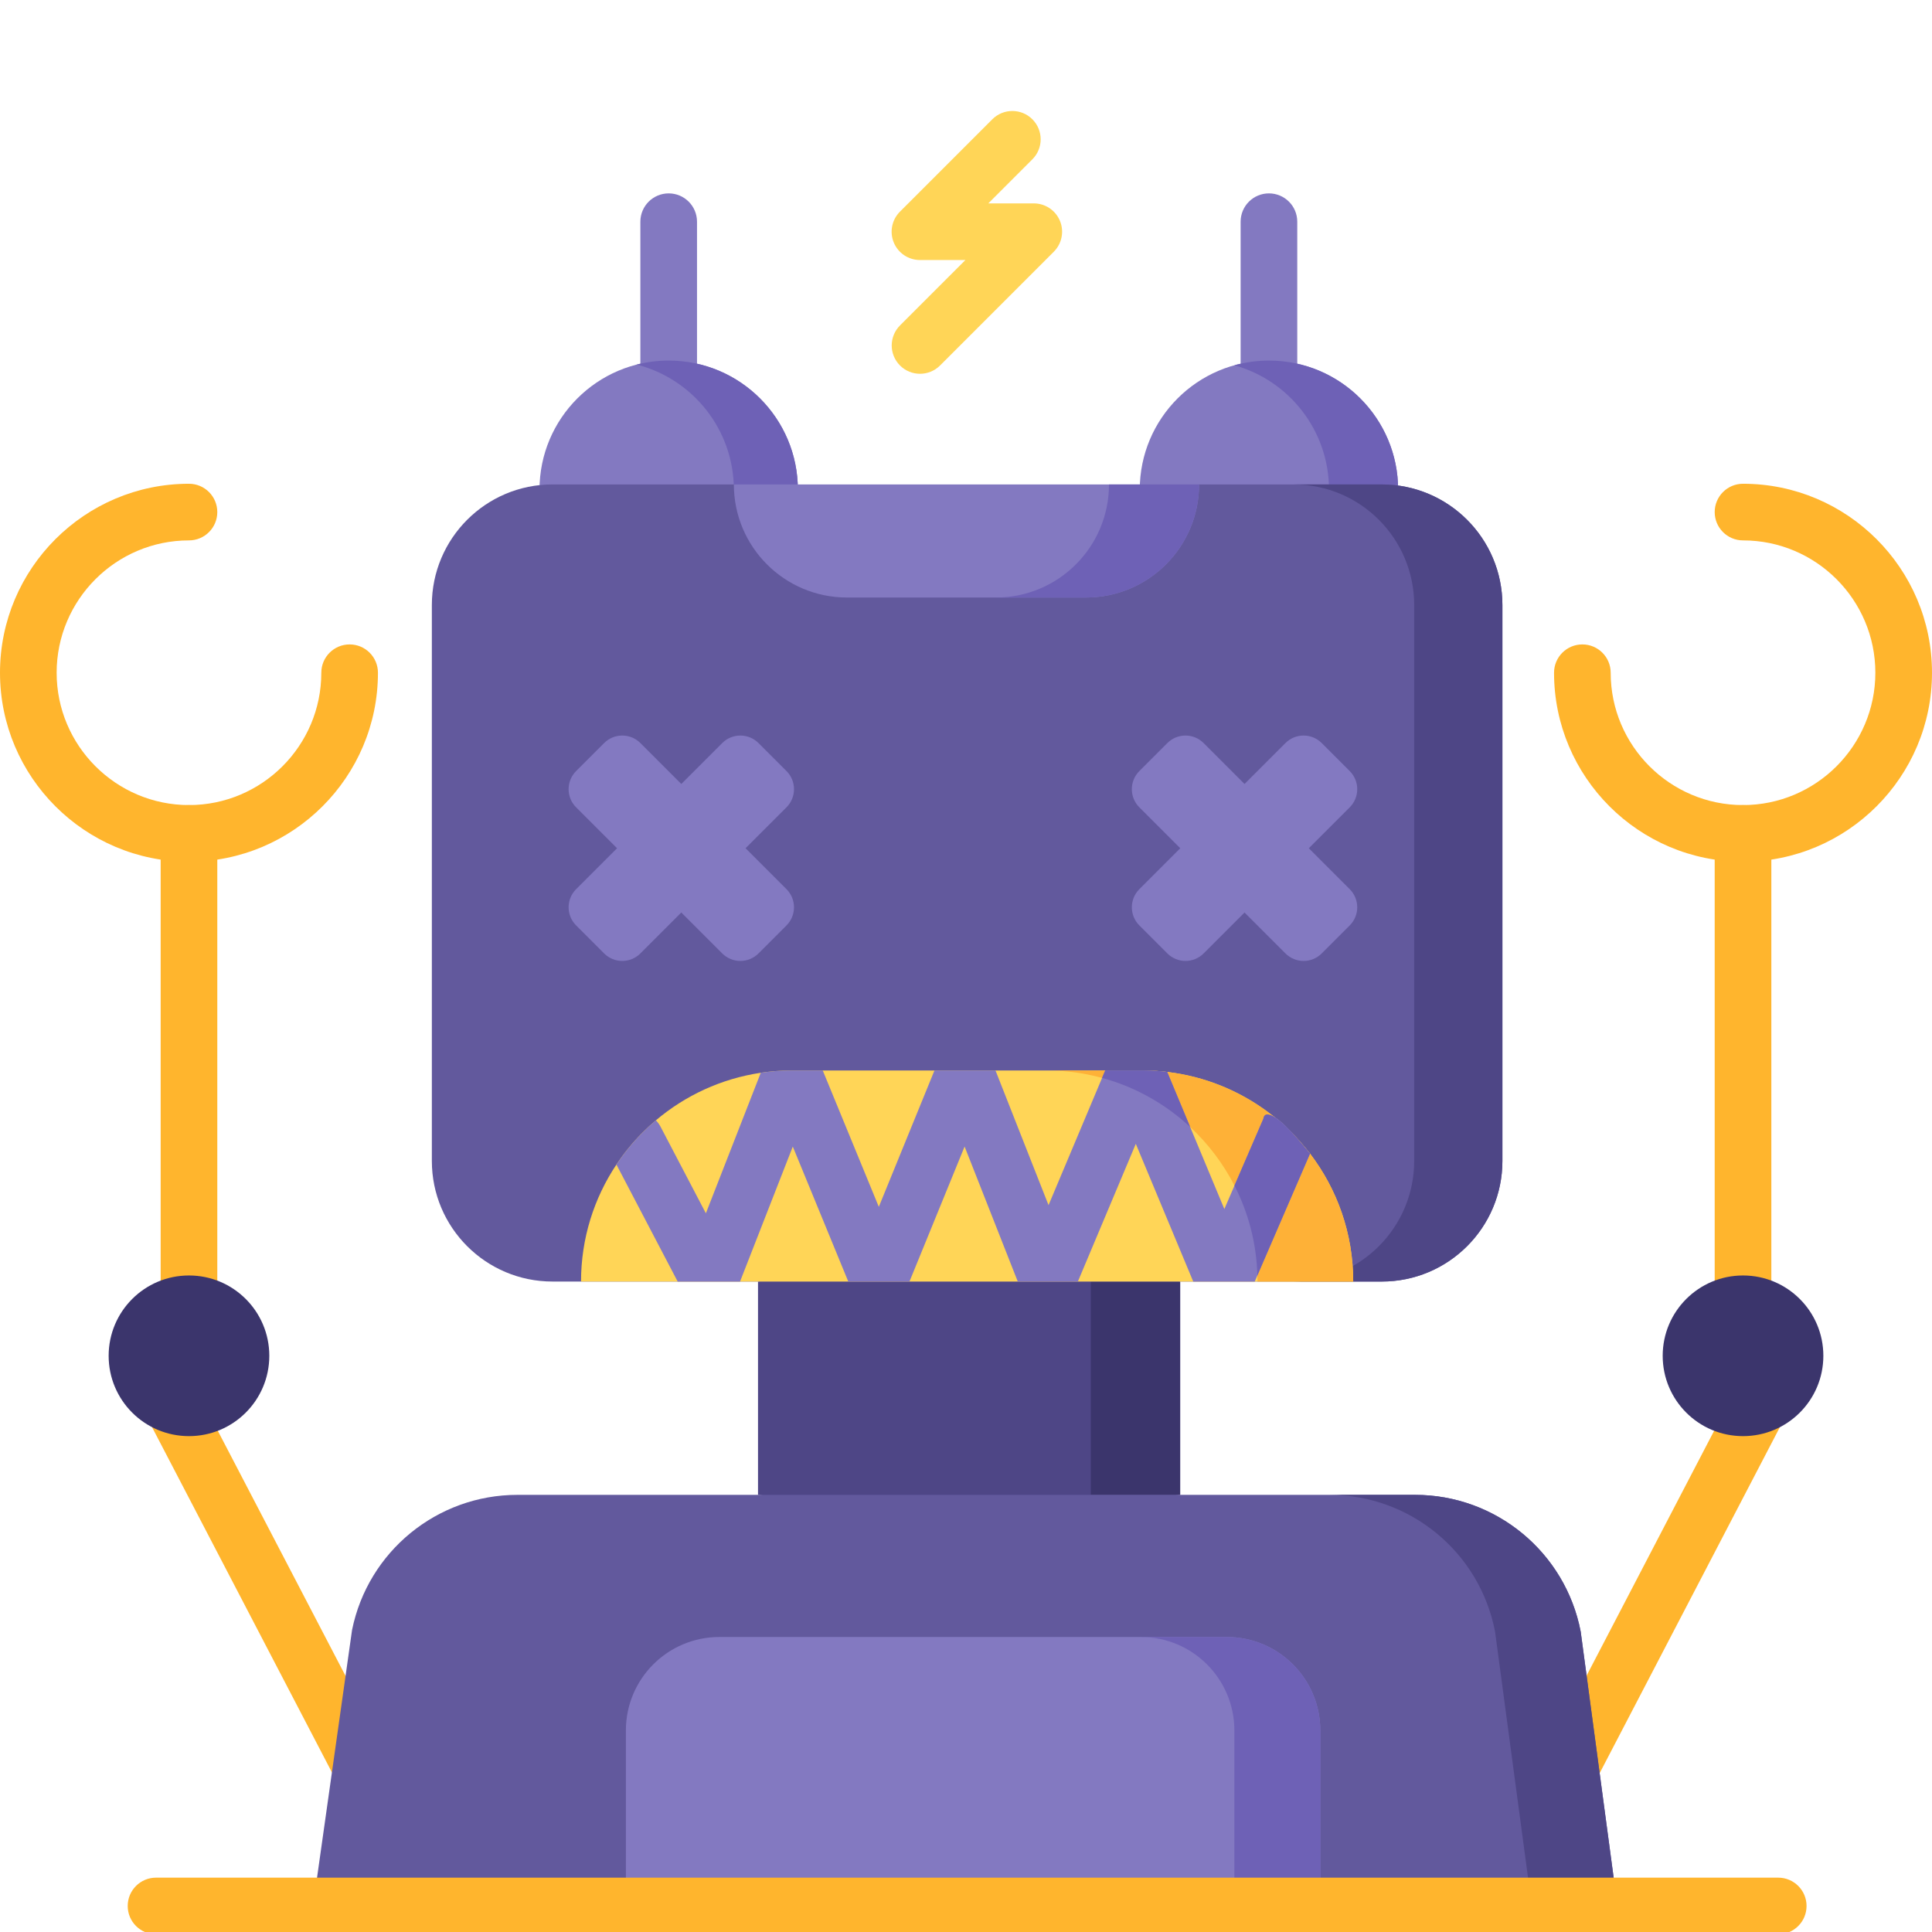 <?xml version="1.0" encoding="UTF-8"?>
<svg xmlns="http://www.w3.org/2000/svg" xmlns:xlink="http://www.w3.org/1999/xlink" xmlns:svgjs="http://svgjs.com/svgjs" version="1.1" width="512" height="512" x="0" y="0" viewBox="0 0 511.654 511.654" style="enable-background:new 0 0 512 512" xml:space="preserve" class="">
  <g transform="matrix(1,0,0,1,0,15)">
    <g xmlns="http://www.w3.org/2000/svg">
      <g>
        <path d="m50.047 341.468c-4.142 0-7.5-3.357-7.5-7.5v-128.259c0-4.143 3.358-7.5 7.5-7.5s7.5 3.357 7.5 7.5v128.259c0 4.142-3.358 7.5-7.5 7.5z" fill="#ffb52d" data-original="#678d98" style="" class=""/>
      </g>
      <g>
        <path d="m50.047 213.209c-27.596 0-50.047-22.451-50.047-50.047 0-27.597 22.451-50.048 50.047-50.048 4.142 0 7.5 3.357 7.5 7.5s-3.358 7.5-7.5 7.5c-19.325 0-35.047 15.723-35.047 35.048s15.722 35.047 35.047 35.047 35.047-15.722 35.047-35.047c0-4.143 3.358-7.5 7.5-7.5s7.5 3.357 7.5 7.5c0 27.596-22.451 50.047-50.047 50.047z" fill="#ffb52d" data-original="#678d98" style="" class=""/>
      </g>
      <g>
        <path d="m96.906 462.913c-2.693 0-5.295-1.455-6.64-4.002l-53.55-102.772c-1.933-3.664-.53-8.2 3.133-10.134 3.664-1.93 8.2-.528 10.133 3.134l53.55 102.772c1.933 3.664.53 8.2-3.133 10.134-1.115.588-2.313.868-3.493.868z" fill="#ffb52d" data-original="#678d98" style="" class=""/>
      </g>
      <g>
        <path d="m461.606 339.555c-4.142 0-7.5-3.357-7.5-7.5v-126.346c0-4.143 3.358-7.5 7.5-7.5s7.5 3.357 7.5 7.5v126.346c0 4.142-3.357 7.5-7.5 7.5z" fill="#ffb52d" data-original="#678d98" style="" class=""/>
      </g>
      <g>
        <path d="m461.606 213.209c-27.596 0-50.047-22.451-50.047-50.047 0-4.143 3.358-7.5 7.5-7.5s7.5 3.357 7.5 7.5c0 19.325 15.722 35.047 35.047 35.047s35.047-15.722 35.047-35.047-15.722-35.048-35.047-35.048c-4.142 0-7.5-3.357-7.5-7.5s3.358-7.5 7.5-7.5c27.596 0 50.047 22.451 50.047 50.048.001 27.596-22.45 50.047-50.047 50.047z" fill="#ffb52d" data-original="#678d98" style="" class=""/>
      </g>
      <g>
        <path d="m414.747 462.913c-1.18 0-2.377-.279-3.494-.868-3.664-1.934-5.066-6.47-3.133-10.134l51.987-99.81c1.933-3.663 6.471-5.065 10.133-3.134 3.664 1.934 5.066 6.47 3.133 10.134l-51.987 99.81c-1.343 2.547-3.946 4.002-6.639 4.002z" fill="#ffb52d" data-original="#678d98" style="" class=""/>
      </g>
      <g>
        <g>
          <path d="m336.055 91.99c-4.142 0-7.5-3.357-7.5-7.5v-40.778c0-4.143 3.358-7.5 7.5-7.5s7.5 3.357 7.5 7.5v40.778c0 4.143-3.358 7.5-7.5 7.5z" fill="#8379c1" data-original="#8379c1" style="" class=""/>
        </g>
      </g>
      <g>
        <g>
          <path d="m177.09 91.99c-4.142 0-7.5-3.357-7.5-7.5v-40.778c0-4.143 3.358-7.5 7.5-7.5s7.5 3.357 7.5 7.5v40.778c0 4.143-3.358 7.5-7.5 7.5z" fill="#8379c1" data-original="#8379c1" style="" class=""/>
        </g>
      </g>
      <path d="m370.268 129.486h-68.425v-14.783c0-18.895 15.317-34.212 34.212-34.212 18.895 0 34.212 15.317 34.212 34.212v14.783z" fill="#8379c1" data-original="#8379c1" style="" class=""/>
      <path d="m336.055 80.49c-3.172 0-6.238.441-9.153 1.248 14.449 4.004 25.06 17.241 25.06 32.964v14.783h18.305v-14.783c.001-18.894-15.317-34.212-34.212-34.212z" fill="#6e61b6" data-original="#6e61b6" style="" class=""/>
      <path d="m211.302 129.486h-68.425v-14.783c0-18.895 15.317-34.212 34.212-34.212 18.895 0 34.212 15.317 34.212 34.212v14.783z" fill="#8379c1" data-original="#8379c1" style="" class=""/>
      <path d="m177.09 80.49c-2.926 0-5.765.369-8.475 1.06 14.795 3.771 25.737 17.183 25.737 33.153v14.783h16.951v-14.783c-.001-18.895-15.318-34.213-34.213-34.213z" fill="#6e61b6" data-original="#6e61b6" style="" class=""/>
      <path d="m312.542 380.885-56.416 6.342-55.38-6.342v-56.492l56.959-7 54.837 7z" fill="#4e4686" data-original="#8ebac5" style="" class=""/>
      <path d="m288.886 321.393v59.492h23.656v-56.492z" fill="#3b356c" data-original="#7ca1b1" style="" class=""/>
      <path d="m365.939 324.393h-219.625c-17.643 0-31.946-14.302-31.946-31.946v-147.207c0-17.643 14.303-31.946 31.946-31.946h48.037l65.189 4 58.017-4h48.381c17.643 0 31.946 14.303 31.946 31.946v147.207c0 17.643-14.302 31.946-31.945 31.946z" fill="#62599d" data-original="#a8d3d8" style="" class=""/>
      <path d="m365.939 113.295h-23.364c17.643 0 31.946 14.302 31.946 31.946v147.207c0 17.643-14.303 31.946-31.946 31.946h23.364c17.643 0 31.946-14.302 31.946-31.946v-147.208c-.001-17.643-14.303-31.945-31.946-31.945z" fill="#4e4686" data-original="#8ebac5" style="" class=""/>
      <path d="m358.376 324.391h-204.5c0-11.46 3.45-22.11 9.37-30.98 2.04-3.08 4.39-5.94 7-8.55 1.11-1.11 2.26-2.17 3.46-3.17 7.74-6.55 17.28-11.02 27.77-12.59 2.71-.4 5.48-.61 8.3-.61h92.7c2.25 0 4.46.13 6.64.39 9.89 1.17 18.99 4.93 26.61 10.57 4.24 3.14 8.02 6.87 11.21 11.06 7.18 9.4 11.44 21.14 11.44 33.88z" fill="#ffd557" data-original="#ffd15b" style="" class=""/>
      <path d="m358.376 324.391h-25.35c0-.55-.01-1.09-.03-1.63-.24-8.55-2.4-16.61-6.07-23.78-2.99-5.85-6.98-11.1-11.74-15.53-6.52-6.06-14.48-10.59-23.32-12.99-4.7-1.29-9.64-1.97-14.74-1.97h25.35c1.62.073 2.455-.092 6.64.4 9.89 1.16 18.99 4.92 26.61 10.56.596.845 3.212 1.244 11.21 11.06 7.18 9.4 11.44 21.14 11.44 33.88z" fill="#feb137" data-original="#feb137" style="" class=""/>
      <g>
        <path d="m428.352 489.761h-345.451l10.335-73.091c4.231-20.822 22.54-35.785 43.788-35.785h237.721c21.412 0 39.814 15.19 43.873 36.213z" fill="#62599d" data-original="#a8d3d8" style="" class=""/>
      </g>
      <path d="m418.617 417.099c-4.059-21.024-22.461-36.213-43.873-36.213h-22.679c21.412 0 39.814 15.189 43.873 36.213l9.735 72.663h22.679z" fill="#4e4686" data-original="#8ebac5" style="" class=""/>
      <path d="m287.613 143.24h-63.317c-16.538 0-29.945-13.407-29.945-29.945h123.206c.001 16.538-13.406 29.945-29.944 29.945z" fill="#8379c1" data-original="#8379c1" style="" class=""/>
      <path d="m293.698 113.295c0 16.538-13.407 29.945-29.945 29.945h23.86c16.538 0 29.945-13.407 29.945-29.945z" fill="#6e61b6" data-original="#6e61b6" style="" class=""/>
      <g fill="#8379c1">
        <path d="m357.449 230.081-7.417 7.417c-2.652 2.652-6.951 2.652-9.603 0l-38.694-38.693c-2.652-2.652-2.652-6.951 0-9.603l7.417-7.417c2.652-2.652 6.951-2.652 9.603 0l38.693 38.693c2.653 2.652 2.653 6.951.001 9.603z" fill="#8379c1" data-original="#8379c1" style="" class=""/>
        <path d="m350.032 181.784 7.417 7.417c2.652 2.652 2.652 6.951 0 9.603l-38.693 38.693c-2.652 2.652-6.951 2.652-9.603 0l-7.417-7.417c-2.652-2.652-2.652-6.951 0-9.603l38.694-38.693c2.651-2.651 6.951-2.651 9.602 0z" fill="#8379c1" data-original="#8379c1" style="" class=""/>
      </g>
      <g fill="#8379c1">
        <path d="m208.287 230.081-7.417 7.417c-2.652 2.652-6.951 2.652-9.603 0l-38.693-38.693c-2.652-2.652-2.652-6.951 0-9.603l7.417-7.417c2.652-2.652 6.951-2.652 9.603 0l38.693 38.693c2.652 2.652 2.652 6.951 0 9.603z" fill="#8379c1" data-original="#8379c1" style="" class=""/>
        <path d="m200.871 181.784 7.417 7.417c2.652 2.652 2.652 6.951 0 9.603l-38.693 38.693c-2.652 2.652-6.951 2.652-9.603 0l-7.417-7.417c-2.652-2.652-2.652-6.951 0-9.603l38.693-38.693c2.651-2.651 6.951-2.651 9.603 0z" fill="#8379c1" data-original="#8379c1" style="" class=""/>
      </g>
      <circle cx="50.047" cy="344.059" fill="#3b356c" r="21.274" data-original="#e0edf1" style="" class=""/>
      <circle cx="461.607" cy="344.059" fill="#3b356c" r="21.274" data-original="#e0edf1" style="" class=""/>
      <path d="m349.656 489.761h-183.903v-46.476c0-13.673 11.084-24.757 24.757-24.757h134.39c13.673 0 24.757 11.084 24.757 24.757v46.476z" fill="#8379c1" data-original="#8379c1" style="" class=""/>
      <path d="m324.9 418.529h-22.757c13.673 0 24.757 11.084 24.757 24.757v46.476h22.757v-46.476c-.001-13.673-11.084-24.757-24.757-24.757z" fill="#6e61b6" data-original="#6e61b6" style="" class=""/>
      <path d="m470.931 482.262h-63.568-366.041c-4.142 0-7.5 3.357-7.5 7.5s3.358 7.5 7.5 7.5h366.042 63.568c4.142 0 7.5-3.357 7.5-7.5s-3.359-7.5-7.501-7.5z" fill="#ffb52d" data-original="#678d98" style="" class=""/>
      <g>
        <g>
          <path d="m346.936 290.511-14.64 33.88h-16.29l-15.21-36.47-15.34 36.47h-15.92l-14.08-35.75-14.6 35.75h-16.21l-14.69-35.74-13.97 35.74h-16.52l-16.22-30.98c2.04-3.08 4.39-5.94 7-8.55 1.11-1.11 2.26-2.17 3.46-3.17.48.5.91 1.09 1.25 1.74l11.98 22.89 14.54-37.22c2.71-.4 5.48-.61 8.3-.61h8.11l14.85 36.12 14.74-36.12h16.16l14.05 35.67 15.01-35.67h9.78c2.25 0 4.46.13 6.64.39l15.13 36.31 10.31-23.85c2.026-4.194 9.26 5.786 12.38 9.17z" fill="#8379c1" data-original="#8379c1" style="" class=""/>
        </g>
      </g>
      <g>
        <g>
          <g>
            <path d="m309.116 268.891 6.07 14.56c-6.52-6.06-14.48-10.59-23.32-12.99l.83-1.97h9.78c1.621.073 2.456-.092 6.64.4z" fill="#6e61b6" data-original="#6e61b6" style="" class=""/>
          </g>
          <g>
            <path d="m346.936 290.511-13.94 32.25c-.24-8.55-2.4-16.61-6.07-23.78l7.63-17.64c.35-3.046 4.671-.494 12.38 9.17z" fill="#6e61b6" data-original="#6e61b6" style="" class=""/>
          </g>
        </g>
      </g>
      <g>
        <path d="m243.652 83.99c-1.919 0-3.839-.732-5.303-2.196-2.929-2.93-2.929-7.678 0-10.607l17.324-17.323h-12.043c-3.033 0-5.768-1.827-6.929-4.63s-.519-6.028 1.626-8.174l24.471-24.472c2.929-2.928 7.678-2.928 10.606 0 2.929 2.93 2.929 7.678 0 10.607l-11.668 11.668h12.043c3.034 0 5.768 1.827 6.929 4.63s.519 6.028-1.626 8.174l-30.127 30.127c-1.464 1.464-3.384 2.196-5.303 2.196z" fill="#ffd557" data-original="#ffd15b" style="" class=""/>
      </g>
    </g>
  </g>
</svg>
